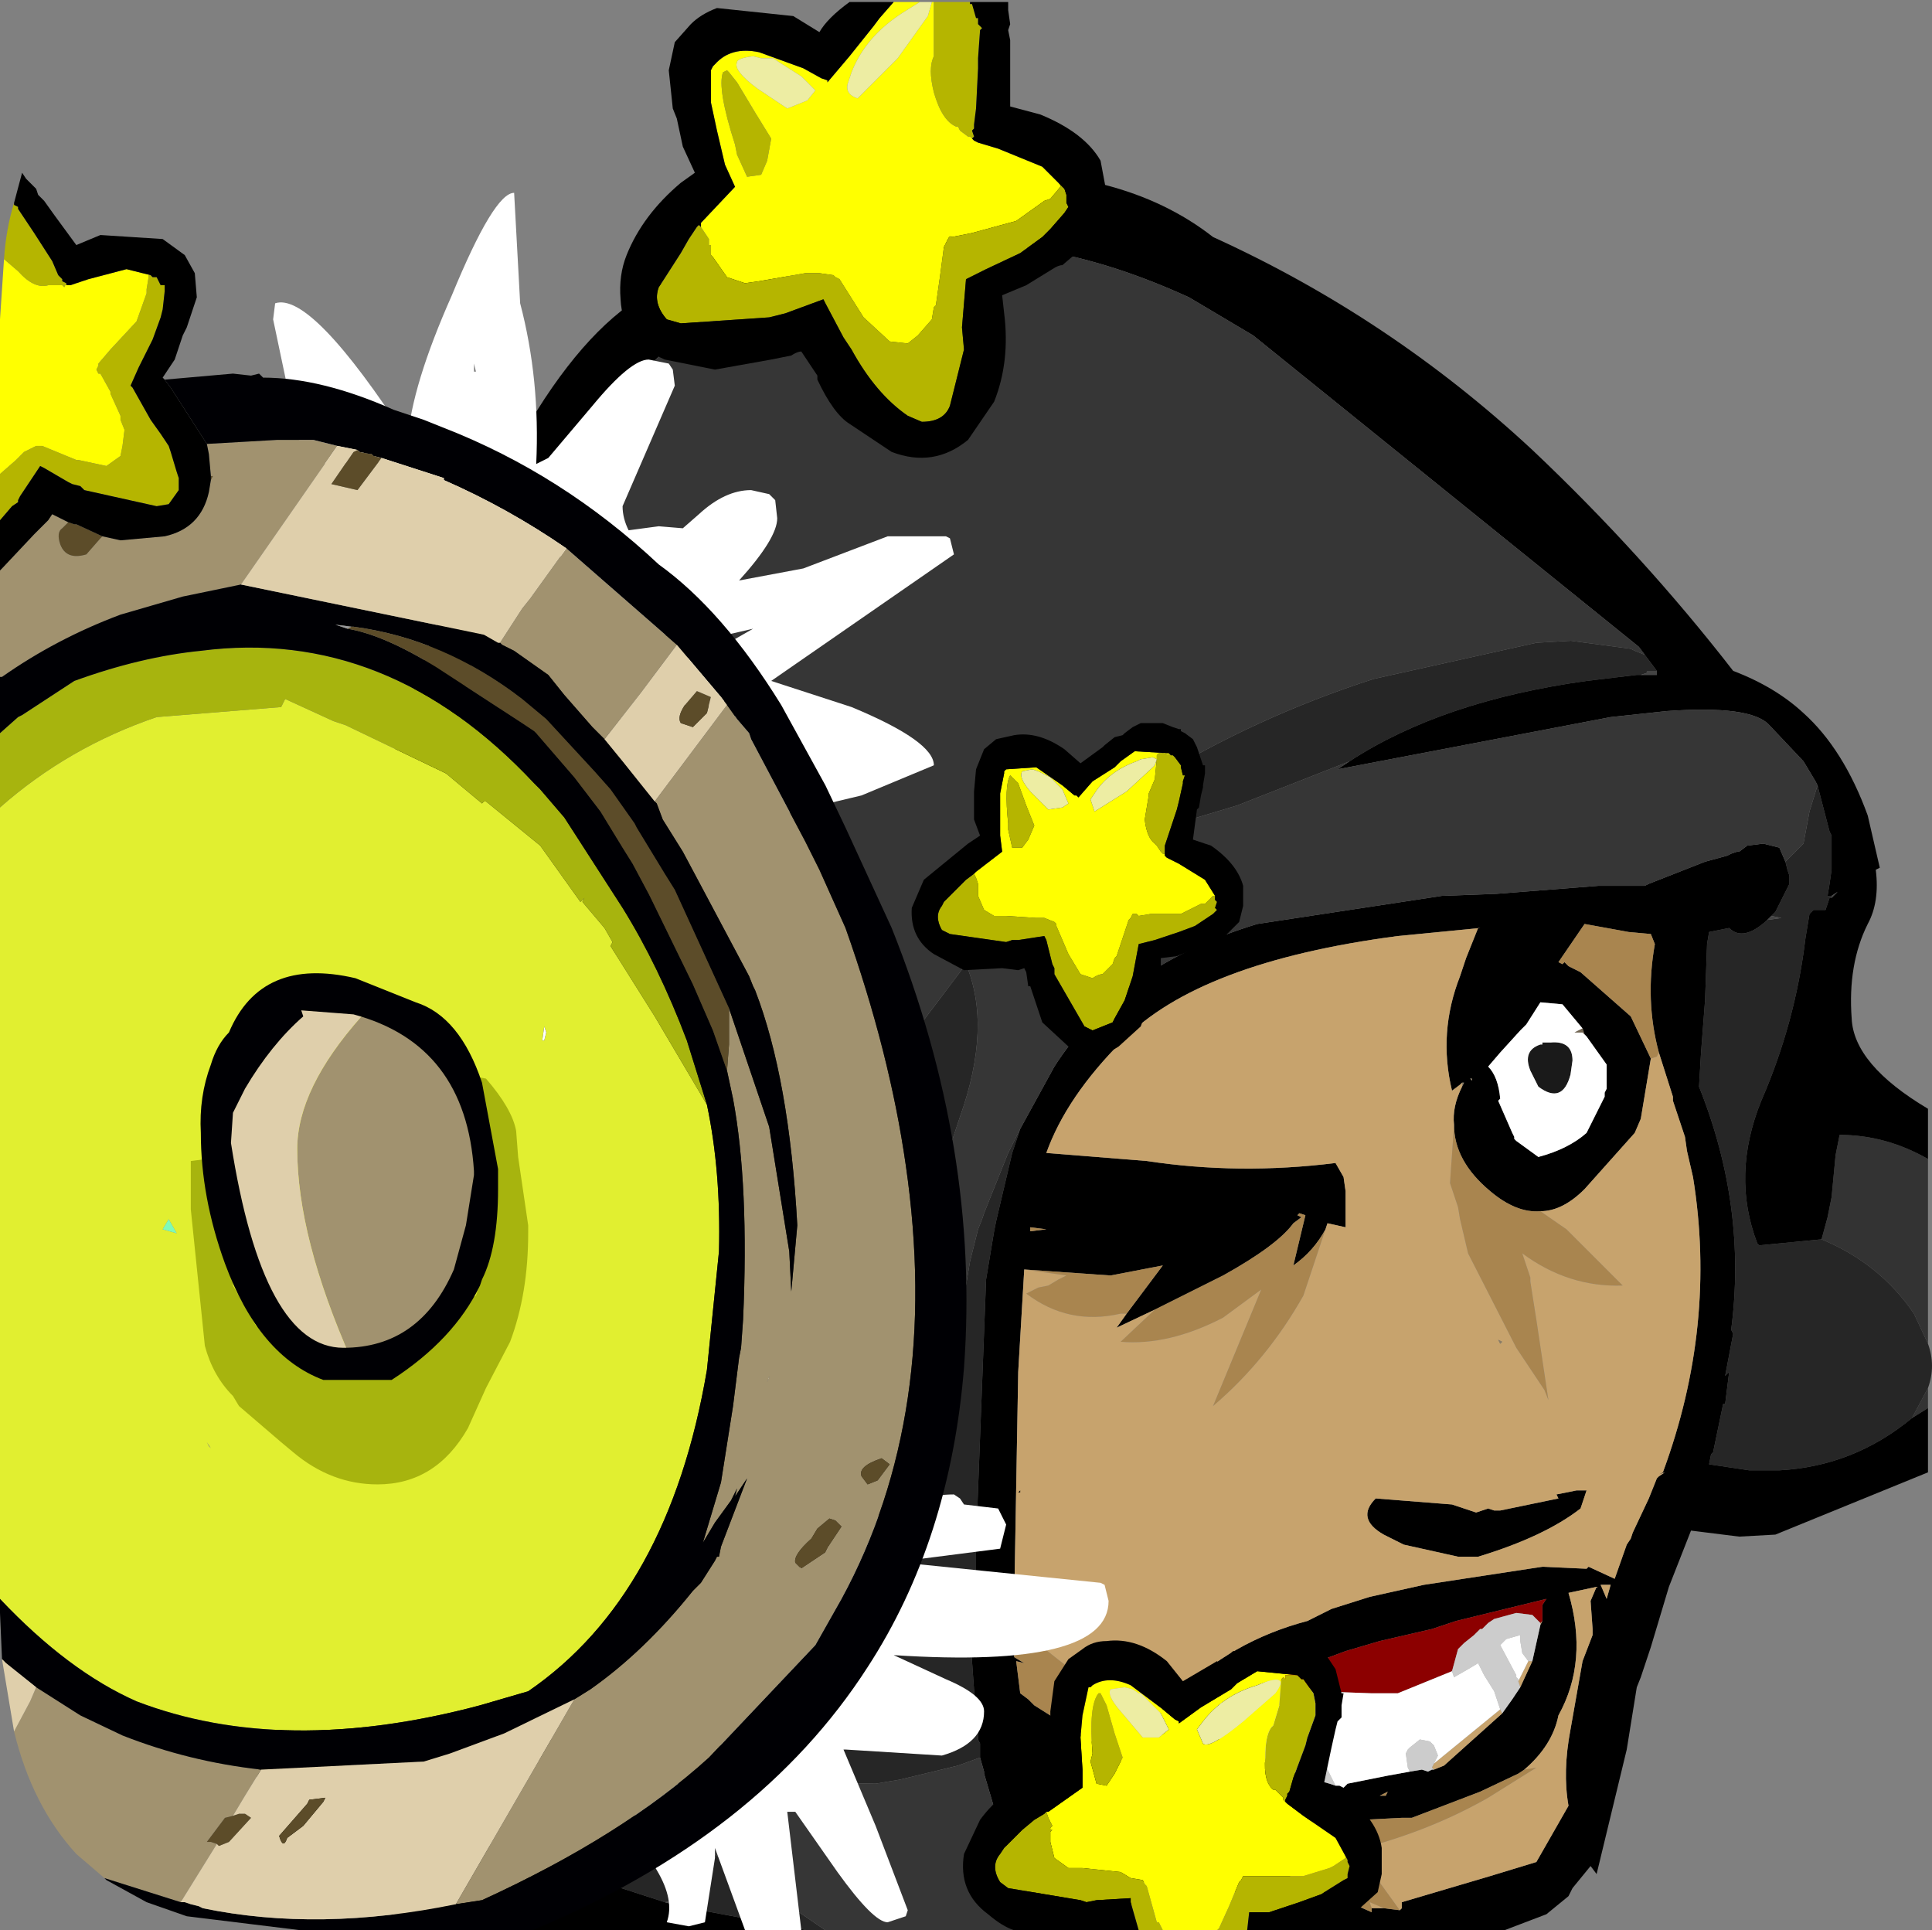 <?xml version="1.0" encoding="UTF-8" standalone="no"?>
<svg xmlns:ffdec="https://www.free-decompiler.com/flash" xmlns:xlink="http://www.w3.org/1999/xlink" ffdec:objectType="shape" height="48.05px" width="48.1px" xmlns="http://www.w3.org/2000/svg">
  <rect width="100%" height="100%" fill="#808080" stroke="none"/>
  <g transform="matrix(1.0, 0.0, 0.0, 1.0, 0.0, 0.05)">
    <path d="M48.0 28.8 L48.0 33.4 47.65 32.65 Q46.8 31.4 45.35 30.8 L45.5 30.25 45.6 29.75 45.7 28.7 45.8 28.2 Q46.95 28.2 48.0 28.8 M48.0 34.5 L48.0 35.0 47.6 35.25 48.0 34.5 M28.55 45.55 L28.5 45.55 28.45 45.5 28.45 45.25 28.55 45.55 M28.1 44.85 L27.85 44.75 27.65 44.6 27.85 44.7 28.1 44.85" fill="#333333" fill-rule="evenodd" stroke="none"/>
    <path d="M33.6 18.9 L30.8 20.0 29.3 20.45 26.25 21.4 28.65 19.4 Q31.25 17.8 34.2 16.85 L38.25 15.95 39.1 15.9 40.6 16.1 40.7 16.15 40.95 16.25 41.25 16.65 41.0 16.65 41.0 16.7 40.85 16.75 40.75 16.75 39.5 16.9 Q35.9 17.4 33.6 18.9 M10.95 20.35 Q11.15 19.4 11.7 18.55 12.4 17.25 13.65 16.7 L14.35 17.0 15.65 17.95 Q16.5 18.75 17.05 20.05 L17.05 19.9 Q18.15 22.95 19.75 26.25 L20.5 27.65 21.05 28.35 21.75 27.0 24.05 23.95 Q24.7 25.5 23.9 27.75 L23.55 28.8 23.5 28.95 23.5 30.0 23.45 30.65 23.4 30.95 23.5 33.25 24.05 31.95 24.15 31.35 24.35 30.55 24.45 30.3 24.5 30.15 25.1 28.65 25.4 28.05 25.2 28.65 24.8 30.35 24.75 30.6 24.6 31.5 24.55 31.8 24.3 38.35 24.3 39.4 24.25 39.55 24.25 39.6 24.15 40.35 24.15 41.0 24.2 41.0 24.2 41.3 24.25 42.0 24.3 42.45 24.35 42.9 24.35 43.2 24.35 43.25 24.4 43.35 24.4 43.6 24.4 43.7 23.85 43.9 22.4 44.25 21.8 44.35 19.05 44.3 16.0 43.55 Q15.7 43.65 15.45 43.9 L15.6 44.25 16.0 44.75 16.05 44.85 16.9 45.5 20.55 48.0 20.1 48.0 19.85 47.95 17.45 47.5 16.95 47.25 16.55 47.3 11.3 45.6 Q10.2 44.6 10.4 42.35 L10.25 41.85 10.2 40.7 10.4 40.1 10.5 40.0 10.5 39.95 10.5 39.8 10.7 38.75 10.9 39.0 10.85 39.45 Q10.8 40.15 11.05 40.9 11.5 42.45 12.4 43.2 L12.45 43.4 12.55 43.35 Q13.4 43.95 14.65 44.0 L14.25 43.7 14.45 43.65 14.0 43.5 13.2 42.8 12.15 38.85 Q11.2 35.35 10.9 28.65 10.65 23.5 11.0 20.35 L10.95 20.35 M44.45 21.4 L44.9 20.95 45.05 20.15 45.25 19.5 45.55 20.65 45.6 20.75 45.6 21.05 45.6 21.6 45.55 21.95 45.5 22.25 45.6 22.25 45.6 22.3 45.55 22.3 45.45 22.6 45.15 22.6 45.05 22.7 44.95 23.3 Q44.7 25.4 43.85 27.35 43.1 29.2 43.75 30.9 L43.8 30.95 45.35 30.8 Q46.8 31.4 47.65 32.65 L48.0 33.4 Q48.2 33.95 48.0 34.5 L47.6 35.25 Q46.15 36.45 44.3 36.55 L43.55 36.55 42.55 36.4 42.6 36.15 42.65 36.1 42.9 34.9 42.95 34.9 43.05 34.1 42.95 34.2 43.15 33.15 43.1 33.05 Q43.5 30.0 42.3 27.0 L42.35 26.15 42.45 24.85 42.5 23.45 42.55 23.15 43.05 23.05 Q43.4 23.4 44.0 22.85 L44.35 22.8 44.1 22.75 44.2 22.65 44.55 21.95 44.55 21.75 44.5 21.6 44.45 21.4 M22.25 29.85 L22.35 29.6 22.35 29.55 22.35 29.6 22.2 29.7 22.25 29.85 M22.45 34.45 L22.45 34.6 22.5 34.55 22.5 34.45 22.45 34.45 M23.3 42.0 L23.15 42.15 23.1 42.15 23.15 42.15 23.3 42.1 23.3 42.0 M26.25 45.1 L26.35 45.15 27.8 45.95 27.3 46.55 27.1 46.45 26.95 46.45 26.75 46.25 Q26.25 45.8 26.0 45.15 L25.9 44.85 26.25 45.1" fill="#262626" fill-rule="evenodd" stroke="none"/>
    <path d="M40.95 16.25 L40.8 16.05 31.2 8.3 29.6 7.35 Q27.3 6.3 25.3 6.1 L22.2 6.2 20.0 6.7 Q17.2 7.55 14.8 10.55 12.05 14.0 11.2 18.75 L10.95 20.35 11.0 20.35 Q10.65 23.5 10.9 28.65 11.2 35.35 12.15 38.85 L13.2 42.8 14.0 43.5 14.45 43.65 14.25 43.7 14.65 44.0 Q13.4 43.95 12.55 43.35 L12.45 43.4 12.4 43.2 Q11.5 42.45 11.05 40.9 10.8 40.15 10.85 39.45 L10.9 39.0 10.7 38.75 10.5 39.8 10.5 39.95 10.4 40.1 10.2 40.7 Q9.65 42.3 8.5 43.7 L8.7 44.4 8.8 44.7 11.3 45.6 16.55 47.3 16.95 47.4 17.3 47.5 17.45 47.5 19.85 47.95 20.1 48.0 11.55 48.0 8.15 47.2 Q6.95 46.65 6.55 45.4 6.25 44.35 6.5 43.6 L7.4 42.0 Q9.2 39.2 9.75 35.5 L9.65 32.95 9.35 28.25 Q9.05 21.3 9.85 18.55 12.55 9.8 15.65 7.55 18.75 5.4 21.3 4.8 L21.8 4.7 21.75 4.6 22.8 4.4 27.5 4.55 Q29.05 4.95 30.2 5.85 34.6 7.85 38.15 11.15 40.9 13.75 43.15 16.65 44.2 17.05 44.9 17.7 45.9 18.6 46.5 20.25 L46.8 21.55 46.7 21.6 Q46.8 22.4 46.5 22.95 46.0 23.95 46.1 25.3 46.15 26.45 48.0 27.55 L48.0 28.8 Q46.95 28.2 45.8 28.2 L45.7 28.7 45.6 29.75 45.5 30.25 45.35 30.8 43.8 30.95 43.75 30.9 Q43.1 29.2 43.85 27.35 44.7 25.4 44.95 23.3 L45.05 22.7 45.15 22.6 45.45 22.6 45.55 22.3 45.6 22.3 45.75 22.15 45.6 22.25 45.5 22.25 45.55 21.95 45.6 21.6 45.6 21.05 45.6 20.75 45.55 20.65 45.25 19.5 45.2 19.4 44.9 18.9 44.05 18.0 Q43.6 17.5 41.5 17.65 L40.1 17.8 33.3 19.1 33.6 18.9 Q35.9 17.4 39.5 16.9 L40.75 16.75 40.85 16.75 41.05 16.75 41.25 16.75 41.25 16.65 40.95 16.25 M25.4 28.05 L26.25 26.5 Q27.85 24.0 31.3 22.95 L35.9 22.25 37.25 22.2 39.8 22.0 40.95 22.0 41.05 21.95 42.45 21.4 43.0 21.25 43.1 21.2 43.25 21.15 43.3 21.15 43.5 21.0 43.9 20.95 44.3 21.05 44.45 21.4 44.5 21.6 44.55 21.75 44.55 21.95 44.2 22.65 44.1 22.75 44.0 22.85 Q43.4 23.4 43.05 23.05 L42.55 23.15 42.5 23.45 42.45 24.85 42.35 26.15 42.3 27.0 Q43.5 30.0 43.1 33.05 L43.15 33.15 42.95 34.2 43.05 34.1 42.95 34.9 42.9 34.9 42.65 36.1 42.6 36.15 42.55 36.4 43.55 36.55 44.3 36.55 Q46.15 36.45 47.6 35.25 L48.0 35.0 48.0 36.6 44.2 38.15 43.3 38.2 42.1 38.05 41.55 39.45 41.1 40.95 40.85 41.7 40.75 41.95 40.5 43.5 39.75 46.6 39.6 46.4 39.15 46.95 39.05 47.15 38.5 47.6 37.45 48.0 32.55 48.0 Q31.8 47.8 31.15 47.3 L29.05 45.95 29.0 45.9 28.8 45.85 28.55 46.65 27.95 47.8 27.95 47.85 27.8 48.0 25.85 48.0 26.4 47.85 Q25.7 47.5 25.2 46.35 L25.15 46.3 24.5 44.1 24.5 44.05 24.4 43.7 24.4 43.6 24.4 43.35 24.35 43.25 24.35 43.2 24.35 42.9 24.3 42.45 24.25 42.0 24.2 41.3 24.2 41.0 24.15 41.0 24.15 40.35 24.25 39.6 24.25 39.55 24.3 39.4 24.3 38.35 24.55 31.8 24.6 31.5 24.75 30.6 24.8 30.35 25.2 28.65 25.4 28.05 M41.3 26.15 Q40.95 24.85 41.2 23.45 L41.1 23.2 40.55 23.15 39.45 22.95 38.8 23.9 38.9 23.95 38.95 23.9 39.05 24.0 39.35 24.15 40.6 25.25 41.1 26.3 40.85 27.8 40.7 28.15 39.45 29.55 Q38.9 30.1 38.35 30.1 37.75 30.15 37.1 29.6 36.2 28.85 36.2 27.95 36.15 27.5 36.4 27.0 L36.45 26.9 36.4 26.9 36.35 26.95 36.15 27.1 Q35.8 25.65 36.35 24.25 L36.5 23.8 36.8 23.05 36.85 23.05 34.8 23.25 Q29.85 23.9 27.95 25.85 26.55 27.25 26.05 28.65 L28.55 28.85 Q30.85 29.2 33.25 28.9 L33.45 29.25 33.5 29.6 33.5 30.2 33.5 30.5 33.05 30.4 33.0 30.55 Q32.7 31.1 32.2 31.45 L32.5 30.2 32.35 30.15 32.3 30.2 32.4 30.25 32.2 30.4 Q31.8 30.95 30.45 31.7 L28.75 32.55 27.8 33.0 28.05 32.65 28.95 31.45 27.65 31.7 25.5 31.55 25.35 34.1 25.25 39.8 25.25 40.35 25.25 41.2 25.5 41.35 25.3 41.3 25.4 42.1 25.6 42.25 25.75 42.4 28.05 43.85 29.0 44.5 30.85 45.7 32.0 46.6 32.7 46.9 34.15 47.55 34.15 47.45 34.45 47.45 34.85 47.5 34.9 47.45 34.9 47.3 37.1 46.65 38.25 46.3 39.05 44.9 Q38.9 44.05 39.1 43.0 L39.4 41.3 39.65 40.65 39.65 40.6 39.65 40.5 39.6 39.8 39.75 39.45 39.05 39.6 Q39.55 41.3 38.8 42.65 38.65 43.4 37.95 44.0 L37.8 44.1 36.85 44.55 35.15 45.2 34.9 45.2 32.95 45.3 32.8 45.3 Q31.6 45.25 30.35 44.6 L29.55 43.9 29.45 43.95 29.3 43.8 29.2 43.75 29.1 43.6 29.0 43.35 28.95 43.2 28.9 43.05 28.9 43.0 28.85 42.65 28.95 42.45 29.3 42.15 Q30.65 40.8 32.55 40.3 L33.15 40.0 34.1 39.7 35.45 39.4 38.4 38.95 39.5 39.0 39.55 38.95 40.2 39.25 40.5 38.4 40.6 38.25 40.65 38.1 41.05 37.25 41.25 36.75 41.3 36.7 41.45 36.6 41.3 36.65 41.4 36.6 Q42.75 32.95 42.15 29.25 L42.0 28.6 41.95 28.25 41.65 27.35 41.65 27.25 41.3 26.15 M39.45 25.7 L39.4 25.55 38.9 24.95 38.35 24.9 38.0 25.45 37.85 25.6 37.35 26.15 37.05 26.5 Q37.3 26.75 37.35 27.3 L37.3 27.35 37.65 28.15 37.7 28.25 37.7 28.3 37.75 28.35 38.3 28.75 Q39.05 28.55 39.5 28.15 L39.95 27.25 39.95 27.15 40.0 27.05 40.0 26.95 40.0 26.45 39.5 25.75 39.45 25.7 M36.65 26.8 L36.6 26.8 36.65 26.85 36.65 26.8 M39.25 37.05 L39.5 37.05 39.35 37.5 Q38.45 38.2 36.8 38.7 L36.3 38.7 34.95 38.4 34.45 38.15 Q33.75 37.75 34.25 37.25 L36.15 37.4 36.75 37.6 37.05 37.5 37.2 37.55 37.35 37.55 38.8 37.25 38.75 37.15 39.25 37.05 M25.65 30.6 L26.05 30.55 25.65 30.5 25.65 30.6 M28.1 44.85 L27.85 44.7 27.65 44.6 27.85 44.75 28.1 44.85 M28.55 45.55 L28.45 45.25 28.45 45.5 28.5 45.55 28.55 45.55 M26.25 45.1 L25.9 44.85 26.0 45.15 Q26.25 45.8 26.75 46.25 L26.95 46.45 27.1 46.45 27.3 46.55 27.8 45.95 26.35 45.15 26.25 45.1 M38.4 40.3 L38.4 39.9 38.5 39.75 36.25 40.3 35.65 40.5 34.35 40.8 33.5 41.05 31.75 41.7 30.4 42.35 29.9 43.0 31.45 43.8 32.4 44.15 33.1 44.35 33.25 44.4 33.35 44.4 33.45 44.45 33.55 44.35 34.55 44.15 35.1 44.05 35.4 44.0 35.55 44.05 35.65 44.0 35.7 44.0 35.95 43.9 37.4 42.6 37.65 42.25 37.85 41.95 38.15 41.3 38.35 40.4 38.4 40.3 M39.85 39.4 L40.0 39.75 40.1 39.4 39.85 39.4 M34.55 44.55 L34.35 44.65 34.5 44.65 34.55 44.55" fill="#000000" fill-rule="evenodd" stroke="none"/>
    <path d="M41.1 26.3 L40.6 25.25 39.35 24.15 39.05 24.0 38.95 23.9 38.9 23.95 38.8 23.9 39.45 22.95 40.55 23.15 41.1 23.2 41.2 23.45 Q40.95 24.85 41.3 26.15 L41.25 26.25 41.1 26.3 M28.9 43.0 L28.9 43.05 28.95 43.2 29.0 43.35 29.1 43.6 29.2 43.75 29.3 43.8 29.45 43.95 29.55 43.9 30.35 44.6 Q31.6 45.25 32.8 45.3 L32.95 45.4 32.95 45.3 34.9 45.2 35.15 45.2 36.85 44.55 37.8 44.1 37.95 44.0 38.25 43.95 37.05 44.7 Q35.65 45.5 33.95 45.95 L33.7 45.95 33.75 46.1 34.2 46.5 34.2 46.6 34.85 47.5 34.45 47.45 34.1 47.3 34.15 47.45 34.15 47.55 32.7 46.9 32.0 46.6 30.85 45.7 29.0 44.5 28.05 43.85 25.75 42.4 25.6 42.25 25.4 42.1 25.3 41.3 25.5 41.35 25.25 41.2 25.25 40.35 Q26.95 41.85 28.9 43.0 M25.5 31.55 L27.65 31.7 28.95 31.45 28.05 32.65 27.9 32.65 Q26.6 32.95 25.55 32.15 L25.85 32.0 26.1 31.95 26.35 31.8 26.55 31.7 25.5 31.55 M28.75 32.55 L30.45 31.7 Q31.8 30.95 32.2 30.4 L32.4 30.25 32.3 30.2 32.35 30.15 32.5 30.2 32.2 31.45 Q32.7 31.1 33.0 30.55 L32.45 32.2 Q31.55 33.8 30.2 34.95 L31.4 32.05 30.45 32.75 Q29.1 33.45 27.9 33.35 L28.75 32.55 M36.2 27.95 Q36.2 28.85 37.1 29.6 37.75 30.15 38.35 30.1 L39.0 30.55 40.4 31.95 Q39.05 32.0 37.9 31.15 L38.1 31.75 38.1 31.85 38.25 32.8 38.55 34.8 38.45 34.55 37.75 33.5 36.55 31.15 36.35 30.3 36.3 30.0 36.1 29.4 36.2 27.95 M25.65 30.6 L25.65 30.5 26.05 30.55 25.65 30.6 M34.55 44.55 L34.5 44.65 34.35 44.65 34.55 44.55" fill="#a9854f" fill-rule="evenodd" stroke="none"/>
    <path d="M41.1 26.3 L41.25 26.25 41.3 26.15 41.65 27.25 41.65 27.35 41.95 28.25 42.0 28.6 42.15 29.25 Q42.75 32.95 41.4 36.6 L41.3 36.65 41.45 36.6 41.3 36.7 41.25 36.75 41.05 37.25 40.65 38.1 40.6 38.25 40.5 38.4 40.2 39.25 39.55 38.95 39.5 39.0 38.4 38.95 35.45 39.4 34.1 39.7 33.15 40.0 32.55 40.3 Q30.65 40.8 29.3 42.15 L28.95 42.45 28.85 42.65 28.9 43.0 Q26.95 41.85 25.25 40.35 L25.25 39.8 25.35 34.1 25.5 31.55 26.55 31.7 26.35 31.8 26.1 31.95 25.85 32.0 25.55 32.15 Q26.6 32.95 27.9 32.65 L28.05 32.65 27.8 33.0 28.75 32.55 27.9 33.35 Q29.1 33.45 30.45 32.75 L31.4 32.05 30.2 34.95 Q31.55 33.8 32.45 32.2 L33.0 30.55 33.05 30.4 33.5 30.5 33.5 30.2 33.5 29.6 33.45 29.25 33.25 28.9 Q30.85 29.2 28.55 28.85 L26.05 28.65 Q26.55 27.25 27.95 25.85 29.85 23.9 34.8 23.25 L36.85 23.05 36.8 23.05 36.5 23.8 36.35 24.25 Q35.8 25.65 36.15 27.1 L36.35 26.95 36.4 26.9 36.4 27.0 Q36.15 27.5 36.2 27.95 L36.1 29.4 36.3 30.0 36.35 30.3 36.55 31.15 37.75 33.5 38.45 34.55 38.55 34.8 38.25 32.8 38.1 31.85 38.1 31.75 37.9 31.15 Q39.05 32.0 40.4 31.95 L39.0 30.55 38.35 30.1 Q38.9 30.1 39.45 29.55 L40.7 28.15 40.85 27.8 41.1 26.3 M32.8 45.3 L32.95 45.3 32.95 45.4 32.8 45.3 M37.95 44.0 Q38.65 43.4 38.8 42.65 39.55 41.3 39.05 39.6 L39.75 39.45 39.6 39.8 39.65 40.5 39.65 40.6 39.65 40.65 39.4 41.3 39.1 43.0 Q38.9 44.05 39.05 44.9 L38.25 46.3 37.1 46.65 34.9 47.3 34.9 47.45 34.85 47.5 34.2 46.6 34.2 46.5 33.75 46.1 33.7 45.95 33.95 45.95 Q35.65 45.5 37.05 44.7 L38.25 43.95 37.95 44.0 M34.45 47.45 L34.15 47.45 34.1 47.3 34.45 47.45 M37.4 33.35 L37.3 33.3 37.35 33.4 37.4 33.35 M39.25 37.05 L38.75 37.15 38.8 37.25 37.35 37.55 37.2 37.55 37.05 37.5 36.75 37.6 36.15 37.4 34.25 37.25 Q33.75 37.75 34.45 38.15 L34.95 38.4 36.3 38.7 36.8 38.7 Q38.45 38.2 39.35 37.5 L39.5 37.05 39.25 37.05 M27.4 39.75 L27.35 39.8 27.4 39.8 27.4 39.75 M38.4 40.3 L38.35 40.4 38.35 40.35 38.4 40.3 M38.15 41.3 L37.85 41.95 37.8 41.8 38.0 41.4 38.05 41.3 38.15 41.3 M37.4 42.6 L35.95 43.9 35.7 44.0 35.65 43.95 35.7 43.85 37.35 42.5 37.4 42.6 M31.9 41.8 L32.75 42.0 32.75 42.05 32.05 42.0 32.0 41.9 31.9 41.8 M39.85 39.4 L40.1 39.4 40.0 39.75 39.85 39.4" fill="#c7a36d" fill-rule="evenodd" stroke="none"/>
    <path d="M38.6 25.9 Q39.15 25.85 39.15 26.35 L39.1 26.7 Q38.9 27.45 38.3 27.0 L38.1 26.6 Q37.9 26.1 38.35 25.95 L38.4 25.95 38.4 25.9 38.6 25.9 M27.4 39.75 L27.4 39.8 27.35 39.8 27.4 39.75" fill="#1a1a1a" fill-rule="evenodd" stroke="none"/>
    <path d="M31.75 41.7 L33.5 41.05 34.35 40.8 35.65 40.5 36.25 40.3 38.5 39.75 38.4 39.9 38.4 40.3 38.35 40.35 38.15 40.15 37.75 40.1 37.2 40.25 37.05 40.35 36.9 40.5 36.85 40.5 36.7 40.65 36.45 40.85 36.3 41.0 36.15 41.55 34.8 42.1 34.15 42.1 32.75 42.05 32.75 42.0 31.9 41.8 31.75 41.7" fill="#8c0000" fill-rule="evenodd" stroke="none"/>
    <path d="M38.35 40.4 L38.15 41.3 38.05 41.3 37.9 41.1 37.85 40.8 37.85 40.65 37.5 40.75 37.35 40.9 37.75 41.65 37.75 41.7 37.8 41.75 37.8 41.8 37.85 41.95 37.65 42.25 37.4 42.6 37.35 42.5 37.2 42.05 36.95 41.65 36.8 41.35 36.55 41.5 36.2 41.7 36.15 41.55 36.3 41.0 36.45 40.85 36.7 40.65 36.85 40.5 36.9 40.5 37.05 40.35 37.2 40.25 37.75 40.1 38.15 40.15 38.35 40.35 38.35 40.4 M35.7 44.0 L35.65 44.0 35.55 44.05 35.4 44.0 35.1 44.05 35.05 43.95 35.0 43.6 35.05 43.5 35.1 43.45 35.35 43.25 35.6 43.3 35.7 43.4 35.8 43.65 35.7 43.85 35.65 43.95 35.7 44.0 M33.25 44.4 L33.1 44.35 32.4 44.15 32.2 43.85 Q31.9 43.35 32.35 42.9 L32.95 43.8 33.25 44.4 M31.45 43.8 L29.9 43.0 30.4 42.35 31.75 41.7 31.9 41.8 32.0 41.9 32.05 42.0 32.1 42.1 Q32.75 42.0 32.25 42.3 L32.0 42.35 31.5 42.5 31.4 42.45 31.35 43.0 31.45 43.8" fill="#cccccc" fill-rule="evenodd" stroke="none"/>
    <path d="M39.45 25.7 L39.5 25.75 40.0 26.45 40.0 26.95 40.0 27.05 39.95 27.15 39.95 27.25 39.5 28.15 Q39.05 28.55 38.3 28.75 L37.75 28.35 37.7 28.3 37.7 28.25 37.65 28.15 37.3 27.35 37.35 27.3 Q37.3 26.75 37.05 26.5 L37.35 26.15 37.85 25.6 38.0 25.45 38.35 24.9 38.9 24.95 39.4 25.55 39.2 25.65 39.4 25.65 39.45 25.7 M38.6 25.9 L38.4 25.9 38.4 25.95 38.35 25.95 Q37.9 26.1 38.1 26.6 L38.3 27.0 Q38.9 27.45 39.1 26.7 L39.15 26.35 Q39.15 25.85 38.6 25.9 M35.1 44.05 L34.55 44.15 33.55 44.35 33.45 44.45 33.35 44.4 33.25 44.4 32.95 43.8 32.35 42.9 Q31.9 43.35 32.2 43.85 L32.4 44.15 31.45 43.8 31.35 43.0 31.4 42.45 31.5 42.5 32.0 42.35 32.25 42.3 Q32.75 42.0 32.1 42.1 L32.05 42.0 32.75 42.05 34.15 42.1 34.8 42.1 36.15 41.55 36.2 41.7 36.55 41.5 36.8 41.35 36.95 41.65 37.2 42.05 37.35 42.5 35.7 43.85 35.8 43.65 35.7 43.4 35.6 43.3 35.35 43.25 35.1 43.45 35.05 43.5 35.0 43.6 35.05 43.95 35.1 44.05 M37.8 41.8 L37.8 41.75 37.75 41.7 37.75 41.65 37.35 40.9 37.5 40.75 37.85 40.65 37.85 40.8 37.9 41.1 38.05 41.3 38.0 41.4 37.8 41.8" fill="#ffffff" fill-rule="evenodd" stroke="none"/>
    <path d="M39.4 25.55 L39.45 25.7 39.4 25.65 39.2 25.65 39.4 25.55" fill="#736551" fill-rule="evenodd" stroke="none"/>
    <path d="M36.4 26.9 L36.45 26.9 36.4 27.0 36.4 26.9 M36.65 26.8 L36.65 26.85 36.6 26.8 36.65 26.8 M37.4 33.35 L37.35 33.4 37.3 33.3 37.4 33.35" fill="#8c7c63" fill-rule="evenodd" stroke="none"/>
    <path d="M40.85 16.75 L41.0 16.7 41.0 16.65 41.25 16.65 41.25 16.75 41.05 16.75 40.85 16.75 M17.45 47.5 L17.3 47.5 16.95 47.4 16.55 47.3 16.95 47.25 17.45 47.5 M10.4 40.1 L10.5 39.95 10.5 40.0 10.4 40.1 M44.1 22.75 L44.35 22.8 44.0 22.85 44.1 22.75 M45.6 22.3 L45.6 22.25 45.75 22.15 45.6 22.3 M22.25 29.85 L22.2 29.7 22.35 29.6 22.35 29.55 22.35 29.6 22.25 29.85 M22.45 34.45 L22.5 34.45 22.5 34.55 22.45 34.6 22.45 34.45 M23.3 42.0 L23.3 42.1 23.15 42.15 23.1 42.15 23.15 42.15 23.3 42.0" fill="#444444" fill-rule="evenodd" stroke="none"/>
    <path d="M40.95 16.25 L40.7 16.15 40.6 16.1 39.1 15.9 38.25 15.95 34.2 16.85 Q31.25 17.8 28.65 19.4 L26.25 21.4 29.3 20.45 30.8 20.0 33.6 18.9 33.3 19.1 40.1 17.8 41.5 17.65 Q43.6 17.5 44.05 18.0 L44.9 18.9 45.2 19.4 45.25 19.5 45.05 20.15 44.9 20.95 44.45 21.4 44.3 21.05 43.9 20.95 43.5 21.0 43.3 21.15 43.25 21.15 43.1 21.2 43.0 21.25 42.45 21.4 41.05 21.95 40.95 22.0 39.8 22.0 37.25 22.2 35.9 22.25 31.3 22.95 Q27.85 24.0 26.25 26.5 L25.4 28.05 25.1 28.65 24.5 30.15 24.45 30.3 24.35 30.55 24.15 31.35 24.05 31.95 23.5 33.25 23.4 30.95 23.45 30.65 23.5 30.0 23.5 28.95 23.55 28.8 23.9 27.75 Q24.7 25.5 24.05 23.95 L21.75 27.0 21.05 28.35 20.5 27.65 19.75 26.25 Q18.15 22.95 17.05 19.9 L17.05 20.05 Q16.5 18.75 15.65 17.95 L14.35 17.0 13.65 16.7 Q12.4 17.25 11.7 18.55 11.15 19.4 10.95 20.35 L11.2 18.75 Q12.05 14.0 14.8 10.55 17.2 7.55 20.0 6.7 L22.2 6.2 25.3 6.1 Q27.3 6.3 29.6 7.35 L31.2 8.3 40.8 16.05 40.95 16.25 M25.85 48.0 L20.55 48.0 16.9 45.5 16.05 44.85 16.0 44.75 15.6 44.25 15.45 43.9 Q15.7 43.65 16.0 43.55 L19.05 44.3 21.8 44.35 22.4 44.25 23.85 43.9 24.4 43.7 24.5 44.05 24.5 44.1 25.15 46.3 25.2 46.35 Q25.7 47.5 26.4 47.85 L25.85 48.0 M11.3 45.6 L8.8 44.7 8.7 44.4 8.5 43.7 Q9.65 42.3 10.2 40.7 L10.25 41.85 10.4 42.35 Q10.2 44.6 11.3 45.6" fill="#363636" fill-rule="evenodd" stroke="none"/>
    <path d="M23.55 13.3 L23.65 13.35 23.75 13.75 19.2 16.9 21.2 17.55 Q23.25 18.4 23.25 19.0 L21.45 19.75 19.15 20.3 18.75 20.25 Q18.45 19.65 18.9 19.15 L18.3 18.9 17.85 18.5 18.65 17.2 17.55 17.55 17.05 17.5 16.9 17.0 Q16.85 16.45 17.15 16.3 L18.05 16.0 18.75 15.6 18.1 15.75 16.05 15.75 Q14.7 15.25 14.2 14.5 L14.05 14.5 14.0 14.05 13.9 13.5 13.75 13.5 13.15 13.65 Q11.65 13.65 10.75 12.55 L10.55 12.3 10.25 11.8 Q9.6 11.75 9.45 11.5 L9.1 10.9 9.05 11.3 Q8.95 11.5 8.15 11.5 L7.55 11.4 7.2 9.8 6.8 7.9 6.85 7.5 Q7.75 7.2 10.15 10.9 10.25 9.55 11.25 7.3 12.3 4.75 12.8 4.75 L12.95 7.5 Q13.45 9.4 13.35 11.5 L13.65 11.35 14.75 10.05 Q15.7 8.9 16.15 8.9 L16.65 9.0 16.75 9.15 16.8 9.55 15.5 12.55 Q15.5 12.85 15.65 13.15 L16.4 13.05 17.0 13.1 17.4 12.75 Q18.05 12.15 18.7 12.15 L19.15 12.25 19.3 12.4 19.35 12.85 Q19.35 13.35 18.4 14.4 L20.0 14.1 22.1 13.3 23.55 13.3 M11.85 9.2 L11.8 9.0 11.8 9.2 11.85 9.2 M18.35 40.8 Q18.35 40.15 20.25 38.7 L20.9 38.25 21.85 37.7 Q22.85 37.15 23.75 37.15 L23.9 37.25 24.0 37.4 24.85 37.5 25.05 37.9 24.9 38.5 22.95 38.75 22.5 38.85 27.4 39.35 27.5 39.4 27.6 39.8 Q27.6 41.5 22.25 41.15 L23.55 41.75 Q24.5 42.15 24.5 42.55 24.5 43.35 23.45 43.65 L21.05 43.5 21.0 43.5 21.8 45.4 22.6 47.5 22.55 47.65 22.1 47.8 Q21.75 47.8 20.85 46.55 L19.8 45.05 19.6 45.05 19.95 48.0 18.55 48.0 17.8 45.95 17.8 46.2 17.55 47.8 17.15 47.9 16.6 47.8 Q16.8 47.25 16.35 46.5 15.8 45.55 15.8 45.2 15.8 44.55 16.65 44.1 L17.6 45.1 18.0 43.05 18.35 40.8" fill="#ffffff" fill-rule="evenodd" stroke="none"/>
    <path d="M0.0 39.75 L0.0 20.05 Q1.7 18.55 3.9 17.8 L7.0 17.55 7.1 17.35 8.3 17.9 8.6 18.0 11.1 19.2 12.0 19.95 12.05 19.9 12.1 19.9 13.45 21.0 14.45 22.4 14.55 22.3 14.5 22.4 15.05 23.05 15.25 23.4 15.2 23.5 16.3 25.25 17.6 27.45 Q17.95 29.1 17.9 31.1 L17.6 34.05 Q16.65 39.65 13.15 42.05 L11.95 42.4 Q7.05 43.7 3.4 42.3 1.7 41.55 0.0 39.75 M13.6 25.65 L13.55 25.5 13.5 25.85 13.55 25.85 13.6 25.65 M12.8 31.75 L12.65 31.35 12.75 31.7 12.8 31.75 M6.75 30.85 L6.9 30.9 7.05 30.7 6.8 30.75 6.75 30.85 M8.65 32.3 L8.9 32.4 9.25 31.55 8.65 32.3 M4.2 30.3 L4.05 30.55 4.4 30.65 4.2 30.3 M5.25 36.0 L5.15 35.85 5.2 35.95 5.25 36.0 M6.85 34.3 L6.55 33.9 6.55 34.1 6.85 34.3" fill="#e1ef30" fill-rule="evenodd" stroke="none"/>
    <path d="M13.6 25.65 L13.55 25.85 13.5 25.85 13.55 25.5 13.6 25.65" fill="#ffffff" fill-rule="evenodd" stroke="none"/>
    <path d="M4.2 30.3 L4.4 30.65 4.05 30.55 4.2 30.3 M8.65 32.3 L9.25 31.55 8.9 32.4 8.65 32.3" fill="#7efab7" fill-rule="evenodd" stroke="none"/>
    <path d="M0.0 20.05 L0.0 18.2 0.45 17.8 0.55 17.75 1.85 16.9 Q3.5 16.3 5.0 16.15 9.65 15.55 13.3 19.45 L13.45 19.6 14.05 20.3 15.5 22.55 Q16.4 24.0 17.1 25.85 L17.6 27.45 16.3 25.25 15.2 23.5 15.25 23.4 15.05 23.05 14.5 22.4 14.55 22.3 14.45 22.4 13.45 21.0 12.1 19.9 12.05 19.9 12.0 19.95 11.1 19.2 8.6 18.0 8.3 17.9 7.1 17.35 7.0 17.55 3.9 17.8 Q1.7 18.55 0.0 20.05" fill="#a7b40e" fill-rule="evenodd" stroke="none"/>
    <path d="M6.75 30.85 L6.8 30.75 7.05 30.7 6.9 30.9 6.75 30.85" fill="#00ce91" fill-rule="evenodd" stroke="none"/>
    <path d="M2.6 46.7 L1.9 46.1 Q0.8 44.9 0.35 43.05 L0.75 42.3 0.9 41.95 2.0 42.65 3.05 43.15 Q4.7 43.8 6.5 44.0 L6.1 44.65 5.8 45.15 5.6 45.2 5.15 45.8 5.25 45.8 5.4 45.85 4.5 47.3 2.6 46.7 M0.0 16.8 L0.0 14.15 0.05 14.1 0.85 13.25 0.9 13.2 1.2 12.9 1.3 12.75 1.4 12.8 1.7 12.95 1.55 13.1 Q1.4 13.2 1.5 13.5 1.65 13.9 2.15 13.75 L2.5 13.35 2.55 13.3 3.0 13.4 4.1 13.3 Q5.0 13.1 5.2 12.2 L5.25 11.9 5.3 11.8 5.25 11.8 5.2 11.25 5.15 11.0 6.9 10.9 7.8 10.9 8.0 10.95 8.4 11.05 6.0 14.5 4.55 14.8 3.0 15.25 Q1.4 15.85 0.05 16.8 L0.0 16.8 M14.1 13.6 L16.85 16.0 15.95 17.2 15.05 18.35 14.75 18.05 14.05 17.25 13.65 16.75 12.8 16.15 12.5 16.0 12.45 15.95 13.0 15.1 13.2 14.85 14.1 13.6 M18.1 17.5 L18.35 17.85 18.65 18.2 18.7 18.35 20.05 20.9 20.4 21.6 21.05 23.05 Q22.15 26.15 22.55 28.95 23.45 35.15 20.95 39.75 L20.3 40.9 17.65 43.7 Q15.5 45.65 12.0 47.25 L11.35 47.35 14.3 42.25 14.7 42.0 Q16.05 41.05 17.25 39.55 L17.45 39.35 17.8 38.8 17.85 38.7 17.9 38.7 17.95 38.45 18.6 36.75 18.3 37.2 18.35 37.0 18.2 37.3 17.8 37.85 17.5 38.35 17.95 36.85 18.25 34.95 18.4 33.75 18.45 33.5 18.5 32.8 Q18.65 29.45 18.25 27.3 L18.1 26.6 18.15 25.95 18.15 25.05 19.15 28.0 19.65 31.1 19.7 32.1 19.85 30.45 Q19.65 26.8 18.8 24.6 L18.75 24.5 18.65 24.25 17.4 21.9 17.0 21.15 16.5 20.35 16.35 19.95 16.3 19.9 17.2 18.7 18.1 17.5 M19.1 34.35 L19.15 34.25 19.15 34.2 19.1 34.35 M22.15 36.4 L21.95 36.25 Q21.35 36.45 21.45 36.7 L21.6 36.9 21.85 36.8 22.15 36.4 M19.8 38.85 L19.95 39.0 20.55 38.6 20.65 38.4 20.95 37.95 20.8 37.8 20.65 37.75 20.35 38.0 20.2 38.25 Q19.75 38.65 19.8 38.85" fill="#a1926f" fill-rule="evenodd" stroke="none"/>
    <path d="M4.1 9.4 L5.8 9.25 6.25 9.3 6.45 9.25 6.55 9.35 Q8.0 9.35 9.8 10.15 L10.55 10.4 11.05 10.6 Q14.0 11.75 16.4 14.0 18.0 15.15 19.45 17.5 L20.55 19.5 21.05 20.55 22.2 23.05 Q24.4 28.55 24.0 34.0 23.65 38.3 21.6 41.45 18.9 45.65 13.25 48.0 L7.5 48.0 4.65 47.65 3.65 47.3 2.65 46.75 2.6 46.7 4.5 47.3 4.6 47.3 4.75 47.35 4.95 47.4 5.05 47.45 Q7.95 48.05 11.35 47.35 L12.0 47.25 Q15.5 45.65 17.65 43.7 L20.3 40.9 20.95 39.75 Q23.45 35.15 22.55 28.95 22.15 26.15 21.05 23.05 L20.4 21.6 20.05 20.9 18.7 18.35 18.65 18.2 18.35 17.85 18.1 17.5 17.95 17.3 16.85 16.0 14.1 13.6 Q12.65 12.6 11.05 11.9 L11.05 11.85 9.5 11.35 9.3 11.3 9.25 11.25 9.2 11.25 8.95 11.2 8.9 11.15 8.4 11.05 8.0 10.95 7.8 10.9 6.9 10.9 5.15 11.0 4.25 9.6 4.1 9.4 M0.05 41.25 L0.0 40.1 0.0 39.75 Q1.7 41.55 3.4 42.3 7.05 43.7 11.95 42.4 L13.15 42.05 Q16.65 39.65 17.6 34.05 L17.9 31.1 Q17.95 29.1 17.6 27.45 L17.1 25.85 Q16.4 24.0 15.5 22.55 L14.05 20.3 13.45 19.6 13.3 19.45 Q9.65 15.55 5.0 16.15 3.5 16.3 1.85 16.9 L0.55 17.75 0.45 17.8 0.0 18.2 0.0 16.8 0.05 16.8 Q1.4 15.85 3.0 15.25 L4.55 14.8 6.0 14.5 12.05 15.75 12.4 15.95 12.45 15.95 12.5 16.0 12.8 16.15 13.65 16.75 14.05 17.25 14.75 18.05 15.05 18.35 15.5 18.9 16.3 19.9 16.35 19.95 16.5 20.35 17.0 21.15 17.4 21.9 18.65 24.25 18.75 24.5 18.8 24.6 Q19.65 26.8 19.85 30.45 L19.7 32.1 19.65 31.1 19.15 28.0 18.15 25.05 16.8 22.1 16.55 21.7 15.85 20.55 15.8 20.45 15.2 19.6 14.8 19.15 13.6 17.85 13.0 17.35 Q11.05 15.85 8.8 15.55 L8.75 15.55 8.35 15.5 8.2 15.45 8.35 15.5 8.65 15.6 Q9.55 15.75 10.85 16.55 L13.0 17.95 13.3 18.15 13.35 18.2 14.3 19.3 14.95 20.15 15.5 21.05 15.75 21.45 16.15 22.2 16.2 22.3 17.25 24.45 17.75 25.6 18.1 26.6 18.25 27.3 Q18.65 29.45 18.5 32.8 L18.45 33.5 18.4 33.75 18.25 34.95 17.95 36.85 17.5 38.35 17.8 37.85 18.2 37.3 18.35 37.0 18.3 37.2 18.6 36.75 17.95 38.45 17.9 38.7 17.85 38.7 17.8 38.8 17.45 39.35 17.25 39.55 Q16.05 41.05 14.7 42.0 L14.3 42.25 12.55 43.1 11.2 43.6 10.55 43.8 6.5 44.0 Q4.7 43.8 3.05 43.15 L2.0 42.65 0.9 41.95 0.15 41.35 0.05 41.25 M25.35 37.1 L25.4 37.05 25.4 37.1 25.35 37.1" fill="#000004" fill-rule="evenodd" stroke="none"/>
    <path d="M0.35 43.05 L0.05 41.25 0.15 41.35 0.9 41.95 0.75 42.3 0.35 43.05 M8.4 11.05 L8.9 11.15 8.8 11.2 8.25 12.0 8.9 12.15 9.5 11.35 11.05 11.85 11.05 11.9 Q12.65 12.6 14.1 13.6 L13.2 14.85 13.0 15.1 12.45 15.95 12.4 15.95 12.05 15.75 6.0 14.5 8.4 11.05 M16.85 16.0 L17.95 17.3 18.1 17.5 17.2 18.7 16.3 19.9 15.5 18.9 15.05 18.35 15.95 17.2 16.85 16.0 M11.35 47.35 Q7.95 48.05 5.05 47.45 L4.95 47.4 4.75 47.35 4.6 47.3 4.5 47.3 5.4 45.85 5.45 45.9 5.7 45.8 6.25 45.2 6.1 45.1 5.95 45.1 5.8 45.15 6.1 44.65 6.5 44.0 10.55 43.8 11.2 43.6 12.55 43.1 14.3 42.25 11.35 47.35 M17.35 17.15 L17.05 17.5 Q16.85 17.8 16.95 17.95 L17.25 18.05 17.6 17.7 17.7 17.3 17.35 17.15 M19.1 34.35 L19.15 34.2 19.15 34.25 19.1 34.35 M7.7 44.75 L7.65 44.85 6.95 45.65 Q7.05 46.0 7.15 45.7 L7.55 45.4 8.05 44.8 8.1 44.7 7.7 44.75" fill="#dfcfab" fill-rule="evenodd" stroke="none"/>
    <path d="M8.9 11.15 L8.95 11.2 9.2 11.25 9.25 11.25 9.3 11.3 9.5 11.35 8.9 12.15 8.25 12.0 8.8 11.2 8.9 11.15 M5.25 11.9 L5.25 11.8 5.3 11.8 5.25 11.9 M8.65 15.6 L8.75 15.55 8.8 15.55 Q11.05 15.85 13.0 17.35 L13.6 17.85 14.8 19.15 15.2 19.6 15.8 20.45 15.85 20.55 16.55 21.7 16.8 22.1 18.15 25.05 18.15 25.95 18.1 26.6 17.75 25.6 17.25 24.45 16.2 22.3 16.15 22.2 15.75 21.45 15.5 21.05 14.95 20.15 14.3 19.3 13.35 18.2 13.3 18.15 13.0 17.95 10.85 16.55 Q9.55 15.75 8.65 15.6 M1.7 12.95 L1.85 13.0 1.9 13.0 2.55 13.3 2.5 13.35 2.15 13.75 Q1.65 13.9 1.5 13.5 1.4 13.2 1.55 13.1 L1.7 12.95 M17.35 17.15 L17.7 17.3 17.6 17.7 17.25 18.05 16.95 17.95 Q16.85 17.8 17.05 17.5 L17.35 17.15 M7.7 44.75 L8.1 44.7 8.05 44.8 7.55 45.4 7.15 45.7 Q7.05 46.0 6.95 45.65 L7.65 44.85 7.7 44.75 M5.8 45.15 L5.95 45.1 6.1 45.1 6.25 45.2 5.7 45.8 5.45 45.9 5.4 45.85 5.25 45.8 5.15 45.8 5.6 45.2 5.8 45.15 M19.8 38.85 Q19.75 38.65 20.2 38.25 L20.35 38.0 20.65 37.75 20.8 37.8 20.95 37.95 20.65 38.4 20.55 38.6 19.95 39.0 19.8 38.85 M22.15 36.4 L21.85 36.8 21.6 36.9 21.45 36.7 Q21.35 36.45 21.95 36.25 L22.15 36.4" fill="#5c4c29" fill-rule="evenodd" stroke="none"/>
    <path d="M8.65 15.6 L8.35 15.5 8.2 15.45 8.35 15.5 8.75 15.55 8.65 15.6" fill="#999999" fill-rule="evenodd" stroke="none"/>
    <path d="M24.2 3.4 L24.25 3.45 24.35 3.5 24.85 3.65 25.95 4.1 26.45 4.6 26.4 4.55 26.4 4.6 26.15 4.9 26.0 4.95 25.3 5.45 24.2 5.75 23.7 5.85 Q23.65 5.8 23.6 5.9 L23.55 6.0 23.5 6.1 23.4 6.85 23.3 7.55 23.25 7.6 23.2 7.9 22.85 8.3 22.6 8.5 22.15 8.45 21.5 7.85 20.9 6.9 20.8 6.85 20.75 6.8 20.4 6.75 20.05 6.75 18.9 6.95 18.55 7.0 18.1 6.85 17.75 6.35 17.7 6.3 17.7 6.1 17.7 6.05 17.65 6.05 17.65 5.95 17.65 5.9 17.55 5.75 17.45 5.6 17.45 5.5 18.3 4.6 18.05 4.05 17.85 3.2 17.7 2.5 17.7 1.7 17.75 1.6 17.8 1.55 Q18.2 1.1 18.9 1.25 L20.0 1.65 20.45 1.9 20.6 1.95 20.6 2.0 21.15 1.35 21.75 0.6 21.9 0.4 22.25 0.0 22.9 0.0 22.5 0.25 Q21.55 0.85 21.2 1.75 L21.1 2.05 Q21.05 2.3 21.35 2.4 L22.35 1.4 23.1 0.35 23.2 0.0 23.25 0.0 23.25 0.7 23.25 1.3 23.25 1.35 Q23.1 1.65 23.25 2.25 23.45 2.95 23.8 3.1 L23.85 3.1 23.9 3.2 24.1 3.35 24.15 3.35 24.2 3.4 M25.2 19.3 L25.15 19.25 Q25.0 19.5 25.1 20.45 L25.1 20.6 25.2 21.05 25.45 21.05 25.6 20.85 25.75 20.5 25.55 20.0 25.35 19.45 25.2 19.3 M24.25 21.7 L24.3 21.65 24.95 21.15 24.9 20.75 24.9 20.15 24.9 19.7 25.0 19.2 25.0 19.15 25.05 19.1 25.8 19.05 26.45 19.5 26.75 19.75 26.8 19.75 26.85 19.8 27.2 19.4 27.75 19.05 27.9 18.9 28.25 18.65 29.1 18.7 29.15 18.75 28.95 18.7 28.85 18.7 28.8 18.75 28.8 18.85 28.75 19.35 28.6 19.7 28.6 19.75 28.5 20.35 Q28.55 20.8 28.75 20.95 L28.8 21.0 28.9 21.15 28.95 21.2 29.0 21.2 29.0 21.25 29.05 21.3 29.35 21.45 30.0 21.85 30.25 22.25 30.2 22.25 30.0 22.45 29.9 22.45 29.4 22.7 28.65 22.7 28.35 22.75 28.3 22.7 28.2 22.7 28.15 22.8 28.1 22.85 27.95 23.3 27.8 23.75 27.75 23.8 27.7 23.95 27.45 24.2 Q27.35 24.2 27.2 24.3 L26.9 24.2 26.6 23.7 26.3 23.0 26.3 22.95 26.25 22.9 26.0 22.8 25.8 22.8 25.05 22.75 24.75 22.75 24.5 22.6 24.35 22.25 24.35 22.15 24.35 22.05 24.35 21.95 24.3 21.8 24.25 21.7 M28.8 18.85 L28.7 18.8 28.4 18.85 28.3 18.9 Q27.6 19.15 27.25 19.7 L27.15 19.85 27.25 20.15 28.05 19.65 28.7 19.05 28.75 19.0 28.8 18.85 M0.0 11.75 L0.0 7.9 0.1 6.4 0.45 6.7 Q0.85 7.15 1.2 7.05 L1.3 7.05 1.55 7.05 1.6 7.1 1.65 7.0 1.65 7.05 1.75 7.05 2.2 6.9 3.15 6.65 3.75 6.8 3.7 6.8 3.7 6.85 3.65 7.15 3.65 7.25 3.4 7.95 2.75 8.65 2.45 9.0 2.45 8.95 2.45 9.05 2.4 9.15 2.45 9.25 2.5 9.25 2.75 9.7 2.75 9.75 3.0 10.3 3.0 10.4 3.1 10.65 3.05 11.05 3.0 11.3 2.65 11.55 1.95 11.4 1.9 11.4 1.05 11.05 0.95 11.05 0.9 11.05 0.6 11.2 0.4 11.4 0.0 11.75 M19.4 1.5 L19.25 1.4 18.95 1.4 18.75 1.35 Q18.35 1.4 18.35 1.5 18.25 1.7 18.85 2.15 L19.6 2.65 20.1 2.45 20.3 2.2 19.95 1.85 19.4 1.5 M26.45 19.6 L26.15 19.3 25.85 19.15 25.7 19.1 25.45 19.15 Q25.35 19.3 25.65 19.65 L26.1 20.1 26.45 20.05 26.6 19.95 26.45 19.6 M18.15 1.75 L18.1 1.7 18.0 1.75 Q17.85 2.15 18.3 3.55 L18.35 3.8 18.6 4.35 18.95 4.3 19.1 3.95 19.2 3.4 18.8 2.75 18.35 2.0 18.15 1.75 M30.3 48.0 L28.95 48.0 28.85 47.8 28.8 47.8 28.55 46.9 28.5 46.85 28.45 46.75 28.15 46.7 27.9 46.55 26.95 46.45 26.6 46.45 26.25 46.2 26.15 45.8 26.15 45.7 26.15 45.55 26.2 45.5 26.15 45.5 26.15 45.45 26.2 45.4 26.1 45.2 26.05 45.05 26.1 45.05 26.95 44.45 26.95 44.0 26.9 43.2 26.95 42.65 27.1 41.95 27.15 41.95 27.2 41.9 Q27.6 41.65 28.15 41.9 L28.95 42.5 29.25 42.75 29.35 42.8 29.35 42.85 29.9 42.45 30.65 42.0 30.8 41.85 31.3 41.55 32.3 41.65 32.1 41.65 32.0 41.65 32.0 41.75 31.95 41.7 31.9 41.75 31.85 42.4 31.7 42.9 31.65 42.95 Q31.5 43.15 31.5 43.7 31.45 44.3 31.7 44.5 L31.75 44.5 31.8 44.55 31.95 44.7 31.95 44.75 32.0 44.8 32.05 44.85 32.45 45.15 33.25 45.7 33.55 46.25 33.5 46.15 33.5 46.2 33.2 46.4 33.1 46.45 32.45 46.65 31.45 46.65 31.05 46.65 30.95 46.65 30.9 46.75 30.85 46.8 30.6 47.4 30.35 47.95 30.3 48.0 M27.55 42.4 L27.4 42.1 27.35 42.1 Q27.1 42.4 27.2 43.6 L27.15 43.8 27.3 44.35 27.55 44.4 27.75 44.1 27.95 43.7 27.75 43.1 27.55 42.4 M29.95 42.8 L29.8 43.0 29.95 43.35 Q30.1 43.5 30.95 42.8 L31.75 42.1 Q32.15 41.55 31.3 41.9 30.45 42.15 29.95 42.8 M28.4 42.1 L28.35 42.1 28.2 42.0 28.0 41.95 27.65 42.0 Q27.55 42.15 27.9 42.55 L28.45 43.2 28.85 43.2 29.1 43.0 28.9 42.6 28.5 42.2 28.4 42.1" fill="#ffff00" fill-rule="evenodd" stroke="none"/>
    <path d="M24.2 3.4 L24.15 3.35 24.1 3.35 23.9 3.2 23.85 3.1 23.8 3.1 Q23.45 2.95 23.25 2.25 23.1 1.65 23.25 1.35 L23.25 1.3 23.25 0.7 23.25 0.0 24.15 0.0 24.15 0.05 24.2 0.05 24.3 0.4 24.35 0.4 24.35 0.55 24.45 0.65 24.4 0.7 24.35 1.4 24.35 1.65 24.3 2.65 24.25 3.05 24.25 3.15 24.2 3.2 24.25 3.35 24.2 3.4 M17.45 5.6 L17.55 5.75 17.65 5.9 17.65 5.95 17.65 6.05 17.7 6.05 17.7 6.1 17.7 6.3 17.75 6.35 18.1 6.85 18.55 7.0 18.9 6.95 20.05 6.75 20.4 6.75 20.75 6.8 20.8 6.85 20.9 6.9 21.5 7.85 22.15 8.45 22.6 8.5 22.85 8.3 23.2 7.9 23.25 7.6 23.3 7.55 23.4 6.85 23.5 6.1 23.55 6.0 23.6 5.9 Q23.65 5.8 23.7 5.85 L24.2 5.75 25.3 5.45 26.0 4.95 26.15 4.9 26.4 4.6 26.4 4.55 26.45 4.6 26.5 4.65 26.55 4.8 26.55 5.0 26.6 5.1 26.5 5.25 26.15 5.65 25.95 5.85 25.4 6.25 24.55 6.65 24.05 6.9 23.95 8.1 24.0 8.65 23.9 9.05 23.7 9.85 23.65 10.05 Q23.5 10.45 22.95 10.45 L22.6 10.3 Q21.8 9.75 21.2 8.65 L21.1 8.5 21.0 8.35 20.55 7.5 20.5 7.4 19.55 7.75 19.35 7.8 19.15 7.85 16.95 8.0 16.6 7.9 Q16.25 7.5 16.4 7.1 L16.5 6.95 16.95 6.25 17.15 5.9 17.35 5.6 17.4 5.55 17.45 5.6 M25.2 19.3 L25.35 19.45 25.55 20.0 25.75 20.5 25.6 20.85 25.45 21.05 25.2 21.05 25.1 20.6 25.1 20.45 Q25.0 19.5 25.15 19.25 L25.2 19.3 M24.25 21.7 L24.3 21.8 24.35 21.95 24.35 22.05 24.35 22.15 24.35 22.25 24.5 22.6 24.75 22.75 25.05 22.75 25.8 22.8 26.0 22.8 26.25 22.9 26.3 22.95 26.3 23.0 26.6 23.7 26.9 24.2 27.2 24.3 Q27.35 24.2 27.45 24.2 L27.7 23.95 27.75 23.8 27.8 23.75 27.95 23.3 28.1 22.85 28.15 22.8 28.2 22.7 28.3 22.7 28.35 22.75 28.65 22.7 29.4 22.7 29.9 22.45 30.0 22.45 30.2 22.25 30.25 22.25 30.25 22.35 30.3 22.4 30.25 22.55 30.3 22.6 30.2 22.7 29.9 22.9 29.75 23.0 29.35 23.15 28.75 23.35 28.35 23.45 28.2 24.25 28.1 24.55 28.0 24.85 27.75 25.3 27.7 25.4 27.2 25.6 27.0 25.5 26.25 24.2 26.25 24.05 26.2 23.95 26.05 23.35 26.0 23.25 25.35 23.35 25.2 23.35 25.05 23.4 23.65 23.2 23.45 23.1 Q23.25 22.75 23.45 22.5 L23.5 22.4 23.85 22.05 24.05 21.85 24.25 21.7 M29.0 21.2 L28.95 21.2 28.9 21.15 28.8 21.0 28.75 20.95 Q28.55 20.8 28.5 20.35 L28.6 19.75 28.6 19.7 28.75 19.35 28.8 18.85 28.8 18.75 28.85 18.7 28.95 18.7 29.15 18.75 29.2 18.75 29.25 18.8 29.4 19.0 29.4 19.05 29.45 19.25 29.5 19.25 29.45 19.4 29.45 19.45 29.35 19.9 29.3 20.1 29.1 20.7 29.0 21.0 29.0 21.05 29.0 21.2 M0.0 12.9 L0.0 11.75 0.4 11.4 0.6 11.2 0.9 11.05 0.95 11.05 1.05 11.05 1.9 11.4 1.95 11.4 2.65 11.55 3.0 11.3 3.05 11.05 3.1 10.65 3.0 10.4 3.0 10.3 2.75 9.75 2.75 9.7 2.5 9.25 2.45 9.25 2.4 9.15 2.45 9.05 2.45 8.95 2.45 9.0 2.75 8.65 3.4 7.95 3.65 7.25 3.65 7.15 3.7 6.85 3.7 6.8 3.75 6.8 3.8 6.85 3.9 6.85 4.0 7.05 4.1 7.05 4.1 7.2 4.05 7.65 4.0 7.85 3.8 8.4 3.45 9.1 3.25 9.55 3.3 9.6 3.75 10.4 4.0 10.75 4.2 11.05 4.25 11.2 4.4 11.7 4.45 11.85 4.45 12.15 4.2 12.5 3.9 12.55 2.1 12.15 2.0 12.05 1.8 12.0 1.7 11.95 1.1 11.6 1.0 11.55 0.5 12.3 0.45 12.4 0.45 12.45 0.3 12.55 0.0 12.9 M0.1 6.4 Q0.15 5.65 0.35 5.0 L0.35 5.05 0.45 5.1 0.45 5.15 0.75 5.6 0.85 5.75 1.3 6.45 1.45 6.8 1.55 6.9 1.55 6.95 1.65 7.0 1.6 7.1 1.55 7.05 1.3 7.05 1.2 7.05 Q0.85 7.15 0.45 6.7 L0.1 6.4 M18.15 1.75 L18.35 2.0 18.8 2.75 19.2 3.4 19.1 3.95 18.95 4.3 18.6 4.35 18.35 3.8 18.3 3.55 Q17.85 2.15 18.0 1.75 L18.1 1.7 18.15 1.75 M31.05 48.0 L30.3 48.0 30.35 47.95 30.6 47.4 30.85 46.8 30.9 46.75 30.95 46.65 31.05 46.65 31.45 46.65 32.45 46.65 33.1 46.45 33.2 46.4 33.5 46.2 33.5 46.15 33.55 46.25 33.55 46.3 33.6 46.4 33.55 46.6 33.55 46.7 33.45 46.75 33.05 47.0 32.9 47.1 32.35 47.3 31.6 47.55 31.1 47.55 31.05 48.0 M28.95 48.0 L28.35 48.0 28.15 47.3 28.15 47.2 27.3 47.25 27.05 47.3 26.9 47.25 25.1 46.95 24.9 46.8 Q24.65 46.4 24.9 46.1 L25.0 45.95 25.45 45.5 25.75 45.25 26.0 45.1 26.05 45.05 26.1 45.2 26.2 45.4 26.15 45.45 26.15 45.5 26.2 45.5 26.15 45.55 26.15 45.7 26.15 45.8 26.25 46.2 26.6 46.45 26.95 46.45 27.9 46.55 28.15 46.7 28.45 46.75 28.5 46.85 28.55 46.9 28.8 47.8 28.85 47.8 28.95 48.0 M32.3 41.65 L32.35 41.7 32.4 41.75 32.45 41.75 32.7 42.1 32.75 42.35 32.75 42.4 32.75 42.5 32.75 42.6 32.75 42.65 32.55 43.2 32.5 43.4 32.2 44.2 32.1 44.55 32.05 44.6 32.05 44.65 32.0 44.75 32.0 44.8 31.95 44.75 31.95 44.7 31.8 44.55 31.75 44.5 31.7 44.5 Q31.45 44.3 31.5 43.7 31.5 43.15 31.65 42.95 L31.7 42.9 31.85 42.4 31.9 41.75 31.95 41.7 32.0 41.75 32.0 41.65 32.1 41.65 32.3 41.65 M27.55 42.4 L27.75 43.1 27.95 43.7 27.75 44.1 27.55 44.4 27.3 44.35 27.15 43.8 27.2 43.6 Q27.1 42.4 27.35 42.1 L27.4 42.1 27.55 42.4" fill="#b5b500" fill-rule="evenodd" stroke="none"/>
    <path d="M23.2 0.0 L23.1 0.35 22.35 1.4 21.35 2.4 Q21.05 2.3 21.1 2.05 L21.2 1.75 Q21.55 0.85 22.5 0.25 L22.9 0.0 23.2 0.0 M28.8 18.85 L28.75 19.0 28.7 19.05 28.05 19.65 27.25 20.15 27.15 19.85 27.25 19.7 Q27.6 19.15 28.3 18.9 L28.4 18.85 28.7 18.8 28.8 18.85 M26.45 19.6 L26.6 19.95 26.45 20.05 26.1 20.1 25.65 19.65 Q25.35 19.3 25.45 19.15 L25.7 19.1 25.85 19.15 26.15 19.3 26.45 19.6 M19.4 1.5 L19.95 1.85 20.3 2.2 20.1 2.45 19.6 2.65 18.85 2.15 Q18.25 1.7 18.35 1.5 18.35 1.4 18.75 1.35 L18.95 1.4 19.25 1.4 19.4 1.5 M28.4 42.1 L28.5 42.2 28.9 42.6 29.1 43.0 28.85 43.2 28.45 43.2 27.9 42.55 Q27.55 42.15 27.65 42.0 L28.0 41.95 28.2 42.0 28.35 42.1 28.4 42.1 M29.95 42.8 Q30.45 42.15 31.3 41.9 32.15 41.55 31.75 42.1 L30.95 42.8 Q30.1 43.5 29.95 43.35 L29.8 43.0 29.95 42.8" fill="#ededa3" fill-rule="evenodd" stroke="none"/>
    <path d="M26.45 4.6 L25.95 4.1 24.85 3.65 24.35 3.5 24.25 3.45 24.2 3.4 24.25 3.35 24.2 3.2 24.25 3.15 24.25 3.05 24.3 2.65 24.35 1.65 24.35 1.4 24.4 0.7 24.45 0.65 24.35 0.55 24.35 0.4 24.3 0.4 24.2 0.05 24.15 0.05 24.15 0.0 25.1 0.0 25.1 0.2 25.15 0.55 25.1 0.7 25.15 0.95 25.15 1.5 25.15 2.6 25.9 2.8 Q27.0 3.25 27.4 3.95 L27.55 4.75 27.55 5.25 27.15 5.95 26.45 6.55 Q26.35 6.55 26.2 6.65 L25.55 7.05 24.95 7.3 25.0 7.75 Q25.15 8.95 24.75 9.95 L24.1 10.9 Q23.25 11.6 22.2 11.2 L21.15 10.5 Q20.75 10.25 20.35 9.4 L20.35 9.3 20.05 8.85 19.95 8.7 Q19.85 8.7 19.7 8.8 L19.2 8.9 17.8 9.15 16.55 8.9 Q15.5 8.45 15.45 7.4 15.4 6.8 15.6 6.3 16.0 5.3 16.95 4.5 L17.3 4.25 17.0 3.6 16.85 2.9 16.75 2.65 16.65 1.7 16.8 1.0 17.2 0.55 Q17.45 0.3 17.85 0.15 L19.75 0.35 20.4 0.75 Q20.6 0.4 21.15 0.0 L22.25 0.0 21.9 0.4 21.75 0.6 21.15 1.35 20.6 2.0 20.6 1.95 20.45 1.9 20.0 1.65 18.9 1.25 Q18.2 1.1 17.8 1.55 L17.75 1.6 17.7 1.7 17.7 2.5 17.85 3.2 18.05 4.05 18.3 4.6 17.45 5.5 17.45 5.6 17.4 5.55 17.35 5.6 17.15 5.9 16.95 6.25 16.5 6.95 16.4 7.1 Q16.25 7.5 16.6 7.9 L16.95 8.0 19.15 7.85 19.35 7.8 19.55 7.75 20.5 7.4 20.55 7.5 21.0 8.35 21.1 8.5 21.2 8.65 Q21.8 9.75 22.6 10.3 L22.95 10.45 Q23.5 10.45 23.65 10.05 L23.7 9.85 23.9 9.05 24.0 8.65 23.95 8.1 24.05 6.9 24.55 6.65 25.4 6.25 25.95 5.85 26.15 5.65 26.5 5.25 26.6 5.1 26.55 5.0 26.55 4.8 26.5 4.65 26.45 4.6 M27.5 18.5 L27.75 18.3 27.95 18.25 28.0 18.2 28.2 18.05 28.4 17.95 28.95 17.95 29.2 18.05 29.35 18.1 29.4 18.1 29.4 18.15 29.5 18.2 29.7 18.35 29.8 18.55 29.95 19.0 30.0 19.0 30.0 19.2 29.95 19.5 29.95 19.55 29.9 19.75 29.85 20.05 29.8 20.1 29.7 20.85 30.15 21.0 Q30.8 21.45 30.95 22.0 L30.95 22.5 30.85 22.9 30.5 23.25 30.0 23.5 29.8 23.55 29.3 23.75 28.9 23.8 28.9 24.1 28.4 25.5 27.85 26.0 Q27.25 26.4 26.6 26.0 L25.95 25.4 25.65 24.5 25.6 24.5 25.55 24.15 25.5 24.05 25.35 24.1 24.95 24.05 24.0 24.1 23.25 23.7 Q22.65 23.3 22.7 22.55 L23.0 21.85 24.1 20.95 24.4 20.75 24.25 20.35 24.25 19.85 24.25 19.65 24.3 19.1 24.5 18.6 24.8 18.35 25.25 18.25 Q25.85 18.15 26.5 18.6 L26.9 18.95 27.45 18.55 27.5 18.5 M29.15 18.75 L29.1 18.7 28.25 18.65 27.9 18.9 27.75 19.05 27.2 19.4 26.85 19.8 26.8 19.75 26.75 19.75 26.45 19.5 25.8 19.05 25.05 19.1 25.0 19.15 25.0 19.2 24.9 19.7 24.9 20.15 24.9 20.75 24.95 21.15 24.3 21.65 24.25 21.7 24.05 21.85 23.85 22.05 23.5 22.4 23.45 22.5 Q23.25 22.75 23.45 23.1 L23.65 23.2 25.05 23.4 25.2 23.35 25.35 23.35 26.0 23.25 26.05 23.35 26.2 23.95 26.25 24.05 26.25 24.2 27.0 25.5 27.2 25.6 27.7 25.4 27.75 25.3 28.0 24.85 28.1 24.55 28.2 24.25 28.35 23.45 28.75 23.35 29.35 23.15 29.75 23.0 29.9 22.9 30.2 22.7 30.3 22.6 30.25 22.55 30.3 22.4 30.25 22.35 30.25 22.25 30.0 21.85 29.35 21.45 29.05 21.3 29.0 21.25 29.0 21.2 29.0 21.05 29.0 21.0 29.1 20.7 29.3 20.1 29.35 19.9 29.45 19.45 29.45 19.4 29.5 19.25 29.45 19.25 29.4 19.05 29.4 19.0 29.25 18.8 29.2 18.75 29.15 18.75 M0.0 14.15 L0.0 12.9 0.3 12.55 0.45 12.45 0.45 12.4 0.5 12.3 1.0 11.55 1.1 11.6 1.7 11.95 1.8 12.0 2.0 12.05 2.1 12.15 3.9 12.55 4.2 12.5 4.45 12.15 4.45 11.85 4.4 11.7 4.25 11.2 4.2 11.05 4.0 10.75 3.75 10.4 3.3 9.6 3.25 9.55 3.45 9.1 3.8 8.4 4.0 7.85 4.05 7.65 4.1 7.2 4.1 7.05 4.0 7.05 3.9 6.85 3.8 6.85 3.75 6.8 3.15 6.65 2.2 6.9 1.75 7.05 1.65 7.05 1.65 7.0 1.55 6.95 1.55 6.9 1.45 6.8 1.3 6.45 0.85 5.75 0.75 5.6 0.45 5.15 0.45 5.1 0.35 5.05 0.35 5.0 0.55 4.25 0.65 4.4 0.9 4.65 0.95 4.8 1.1 4.95 1.35 5.3 1.9 6.05 2.5 5.8 4.05 5.9 4.6 6.3 4.85 6.75 4.9 7.35 4.65 8.1 4.55 8.3 4.35 8.9 4.05 9.35 4.1 9.4 4.25 9.6 5.15 11.0 5.2 11.25 5.25 11.8 5.25 11.9 5.2 12.2 Q5.0 13.1 4.1 13.3 L3.0 13.4 2.55 13.3 1.9 13.0 1.85 13.0 1.7 12.95 1.4 12.8 1.3 12.75 1.2 12.9 0.9 13.2 0.85 13.25 0.05 14.1 0.0 14.15 M28.35 48.0 L25.25 48.0 Q24.95 47.9 24.6 47.6 23.85 47.05 24.0 46.1 L24.4 45.25 Q24.95 44.5 25.9 44.1 L26.25 43.95 26.15 43.4 26.15 42.75 26.15 42.55 26.25 41.8 26.6 41.25 26.95 41.0 Q27.2 40.8 27.55 40.8 28.3 40.7 29.05 41.3 L29.45 41.8 30.3 41.3 30.35 41.35 30.7 41.05 30.85 41.05 30.95 40.95 31.3 40.8 31.55 40.65 31.55 40.7 32.2 40.7 32.5 40.8 32.7 40.95 32.75 40.95 32.75 41.0 32.85 41.05 33.05 41.2 33.25 41.5 33.4 42.1 33.45 42.1 33.4 42.4 33.4 42.7 33.3 42.8 33.25 43.0 33.15 43.45 32.95 44.4 33.5 44.65 Q34.3 45.25 34.4 45.95 L34.4 46.6 34.3 47.05 33.8 47.5 33.1 47.8 32.9 47.85 32.5 48.0 31.05 48.0 31.1 47.55 31.6 47.55 32.35 47.3 32.9 47.1 33.05 47.0 33.45 46.75 33.55 46.7 33.55 46.6 33.6 46.4 33.55 46.3 33.55 46.25 33.25 45.7 32.45 45.15 32.05 44.85 32.0 44.8 32.0 44.75 32.05 44.65 32.05 44.6 32.1 44.55 32.2 44.2 32.5 43.4 32.55 43.2 32.75 42.65 32.75 42.6 32.75 42.5 32.75 42.4 32.75 42.35 32.7 42.1 32.45 41.75 32.4 41.75 32.35 41.7 32.3 41.65 31.3 41.55 30.8 41.85 30.65 42.0 29.9 42.45 29.35 42.85 29.35 42.8 29.25 42.75 28.95 42.5 28.15 41.9 Q27.6 41.65 27.2 41.9 L27.15 41.95 27.1 41.95 26.95 42.65 26.9 43.2 26.95 44.0 26.95 44.45 26.1 45.05 26.05 45.05 26.0 45.1 25.75 45.25 25.45 45.5 25.0 45.95 24.9 46.1 Q24.65 46.4 24.9 46.8 L25.1 46.95 26.9 47.25 27.05 47.3 27.3 47.25 28.15 47.2 28.15 47.3 28.35 48.0" fill="#000000" fill-rule="evenodd" stroke="none"/>
    <path d="M8.8 25.1 L8.9 25.1 Q11.0 25.65 11.65 27.4 L11.85 28.05 11.8 28.1 11.95 28.5 12.0 28.9 12.0 29.3 Q12.0 30.7 11.35 32.0 L10.65 32.95 10.35 33.15 9.85 33.55 8.75 33.9 8.75 33.8 Q7.4 30.75 7.4 28.55 7.4 27.05 9.0 25.25 L8.8 25.1" fill="#a1926f" fill-rule="evenodd" stroke="none"/>
    <path d="M5.45 29.4 L5.4 29.05 Q5.4 27.55 6.3 25.9 7.4 23.95 8.8 25.1 L9.0 25.25 Q7.4 27.05 7.4 28.55 7.4 30.75 8.75 33.8 L8.75 33.9 8.5 34.15 7.9 34.0 7.5 33.7 7.2 33.45 6.5 32.55 Q6.15 31.25 5.75 30.9 L5.75 30.8 Q5.45 30.05 5.45 29.4" fill="#dfcfab" fill-rule="evenodd" stroke="none"/>
    <path d="M11.65 27.4 L11.65 27.15 Q11.65 26.75 11.85 26.75 L12.1 26.8 Q12.75 27.55 12.85 28.1 L12.9 28.75 13.15 30.45 13.15 30.6 13.15 30.65 Q13.15 32.15 12.7 33.35 L12.1 34.5 11.65 35.5 Q10.85 36.9 9.4 36.9 8.25 36.9 7.3 36.1 L7.0 35.85 5.95 34.95 5.8 34.7 Q5.3 34.2 5.1 33.45 L4.75 30.05 4.75 28.85 5.15 28.8 5.45 29.4 Q5.45 30.05 5.75 30.8 L5.75 30.9 Q6.15 31.25 6.5 32.55 L6.75 33.2 6.55 33.1 6.85 33.4 6.75 33.2 7.2 33.45 7.5 33.7 7.9 34.0 8.4 34.25 8.9 34.25 Q9.25 33.95 9.75 33.65 L9.85 33.55 10.35 33.15 10.65 32.95 11.85 32.2 11.9 32.05 12.2 29.75 12.2 29.5 12.0 28.9 11.95 28.5 11.8 28.1 11.85 28.05 11.65 27.4 M5.8 31.95 L6.4 33.0 6.35 32.85 5.8 31.7 5.8 31.95" fill="#a7b40e" fill-rule="evenodd" stroke="none"/>
    <path d="M12.0 26.9 L12.4 29.05 12.4 29.35 12.4 29.55 Q12.4 31.0 12.0 31.8 L11.95 31.95 Q11.3 33.3 9.75 34.3 L8.05 34.3 Q6.45 33.7 5.6 31.4 5.0 29.75 5.0 28.15 4.95 27.25 5.25 26.45 5.4 25.95 5.7 25.65 6.5 23.75 8.85 24.3 L10.35 24.9 Q11.45 25.25 12.0 26.9 M11.8 29.1 Q11.6 25.95 8.8 25.2 L7.5 25.1 7.55 25.25 Q6.75 25.95 6.1 27.05 L5.8 27.65 5.75 28.4 Q6.55 33.5 8.55 33.5 10.45 33.5 11.3 31.55 L11.6 30.45 11.8 29.2 11.8 29.1" fill="#000004" fill-rule="evenodd" stroke="none"/>
  </g>
</svg>
